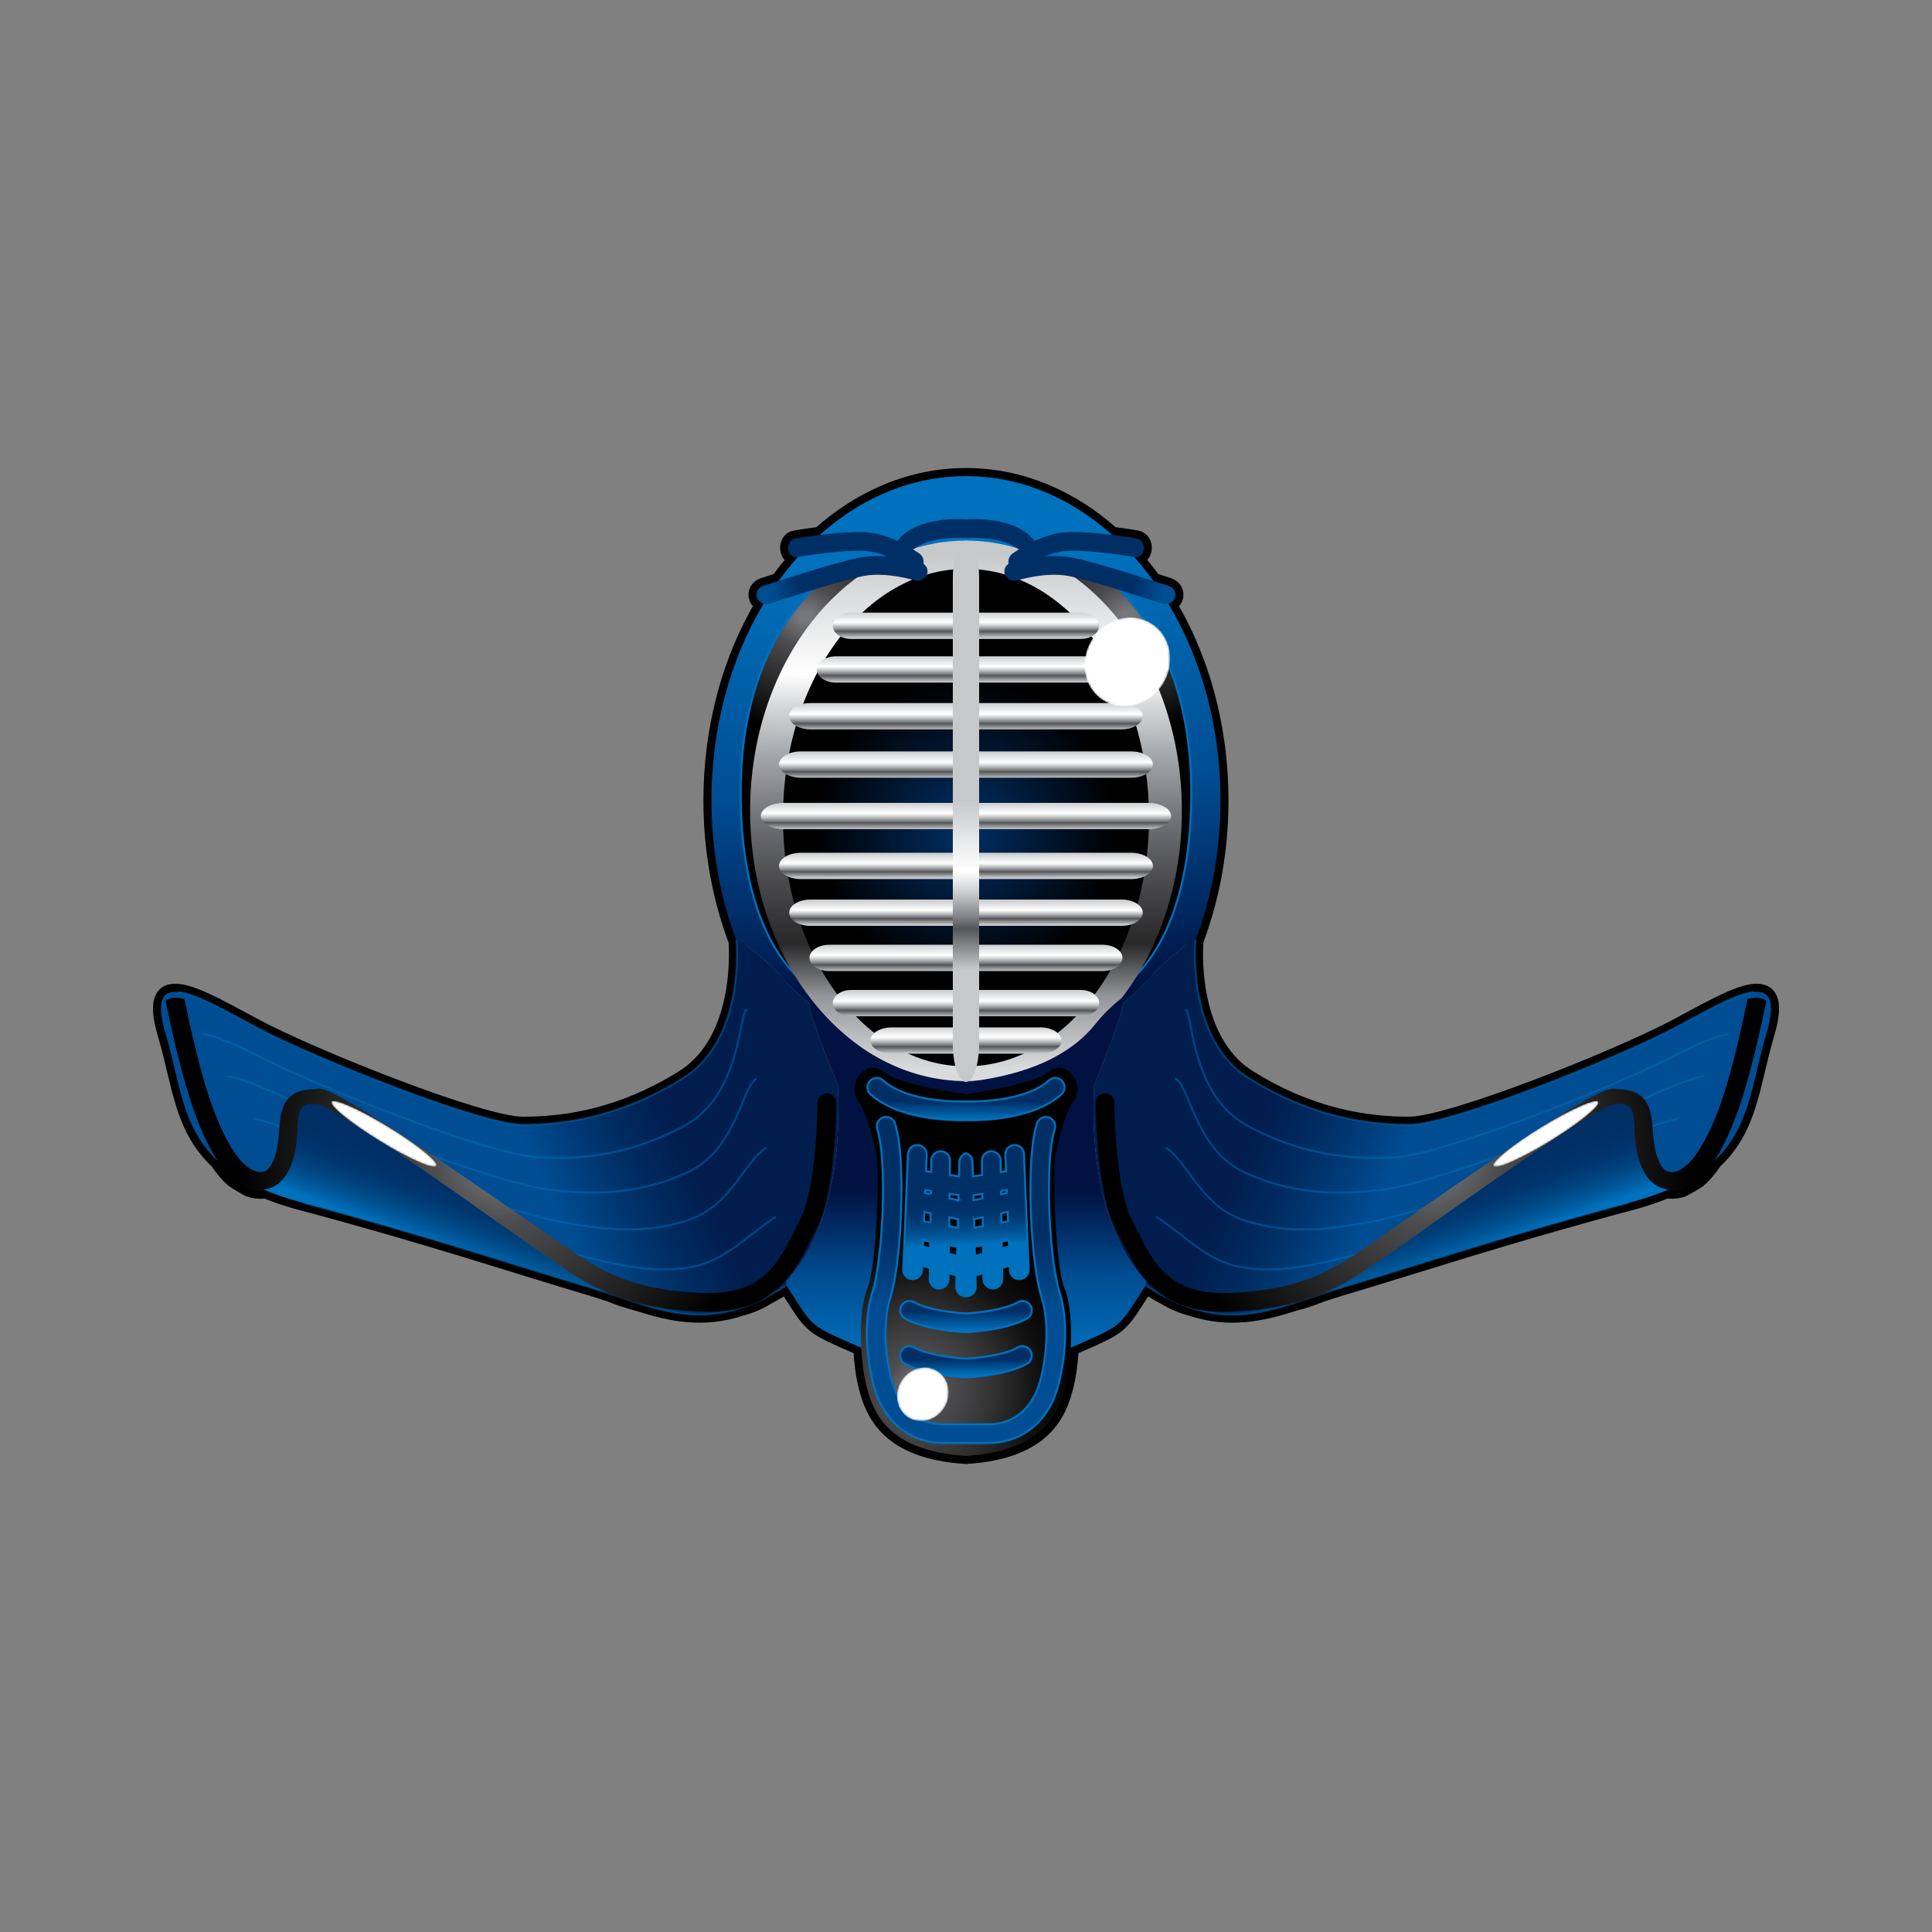 <svg:svg xmlns:dc="http://purl.org/dc/elements/1.1/" xmlns:ns2="http://web.resource.org/cc/" xmlns:rdf="http://www.w3.org/1999/02/22-rdf-syntax-ns#" xmlns:svg="http://www.w3.org/2000/svg" enable-background="new 0 0 808.58 495.246" height="960.706" id="Men_1_" version="1.1" viewBox="-76.056 -232.743 960.706 960.706" width="960.706" x="0px" y="0px" xml:space="preserve">
<svg:rect x="-76.056" y="-232.743" width="960.706" height="960.706" fill="#808080" stroke="none"/>
<svg:g id="Outline">
	<svg:path d="m289.98 234.56c0.069 0.187 0.136 0.377 0.205 0.563 0 0 4.604 48.781-26.412 68.166-31.014 19.383-58.928 23.26-79.862 23.26s-103.9-33.34-131.81-48.07c-27.912-14.732-56.602-33.341-45.746 3.102 7.265 24.383 7.937 46.336 25.932 63.072 2.481 3.732 5.049 6.773 7.697 9.086 2.431 1.641 5.093 3.219 8.016 4.73 0.501 0.164 1.004 0.311 1.51 0.428 2.264 0.521 4.45 0.607 6.503 0.268 1.097 0.451 2.221 0.898 3.378 1.334l0.012 0.006c0.752 0.283 1.517 0.564 2.294 0.843 0.06 0.021 0.12 0.041 0.181 0.062 0.724 0.256 1.455 0.512 2.202 0.764 0.169 0.058 0.344 0.111 0.514 0.169 0.646 0.215 1.295 0.43 1.96 0.641 0.331 0.104 0.674 0.209 1.01 0.312 0.519 0.162 1.031 0.324 1.56 0.482 0.61 0.182 1.236 0.361 1.861 0.541 0.271 0.078 0.534 0.158 0.81 0.236 0.917 0.258 1.849 0.514 2.797 0.766 61.254 16.285 107.77 31.791 141.89 41.869 1.771 0.523 3.513 1.062 5.231 1.607-0.001 0-0.002 0-0.003-0.002 1.951 0.619 3.872 1.248 5.769 1.879 4.005 1.646 8.514 3.191 13.633 4.52 16.678 5.307 32.371 8.641 51.309 2.416 4.813-1.256 8.933-3.078 12.494-5.307 3.156-1.635 6.407-3.525 9.775-5.717 0.089-0.06 0.177-0.111 0.266-0.17 13.955 21.711 10.854 19.383 37.218 31.016 0.02 0.07 0.038 0.137 0.059 0.207 0.372 7.107 1.312 13.975 2.665 19.195 3.273 12.631 10.401 31.982 49.4 34.402 38.998-2.42 46.125-21.771 49.4-34.402 1.354-5.221 2.293-12.088 2.664-19.197 0.021-0.07 0.039-0.135 0.059-0.205 26.363-11.633 23.263-9.305 37.218-31.016 0.09 0.059 0.178 0.11 0.266 0.17 3.369 2.19 6.621 4.084 9.777 5.717 3.562 2.229 7.68 4.051 12.496 5.307 18.932 6.223 34.623 2.891 51.297-2.412 5.123-1.33 9.635-2.877 13.643-4.523 1.902-0.633 3.83-1.264 5.787-1.885 1.713-0.543 3.445-1.078 5.209-1.6 34.117-10.078 80.639-25.584 141.89-41.869 0.946-0.252 1.879-0.508 2.797-0.766 0.272-0.078 0.537-0.158 0.809-0.236 0.625-0.18 1.25-0.359 1.861-0.541 0.526-0.158 1.041-0.32 1.559-0.482 0.336-0.104 0.68-0.207 1.01-0.312 0.666-0.211 1.314-0.426 1.961-0.642 0.171-0.057 0.345-0.11 0.515-0.168 0.746-0.252 1.479-0.508 2.201-0.764 0.061-0.021 0.12-0.041 0.18-0.062 0.779-0.277 1.543-0.56 2.295-0.843l0.012-0.006c1.158-0.438 2.281-0.883 3.379-1.334 2.054 0.34 4.238 0.254 6.503-0.268 0.506-0.117 1.008-0.264 1.51-0.428 2.922-1.512 5.584-3.09 8.014-4.73 2.65-2.312 5.215-5.354 7.697-9.084 17.996-16.736 18.668-38.691 25.932-63.074 10.855-36.442-17.834-17.834-45.746-3.102-27.914 14.732-110.88 48.072-131.81 48.072-20.937 0-48.851-3.877-79.863-23.26-31.016-19.386-26.412-68.166-26.412-68.166 0.07-0.187 0.138-0.376 0.205-0.563m-0.04-0.02c7.85-20.993 12.25-44.485 12.25-69.288 0-36.789-9.672-70.693-25.945-97.829 1.463-0.416 2.709-1.432 3.26-2.872 0.933-2.418-0.42-5.09-3.026-5.946-0.404-0.134-3.361-1.114-7.687-2.506-3.02-4.182-6.209-8.159-9.557-11.915 0.209 0.035 0.336 0.057 0.352 0.06 2.144 0.374 4.136-1.384 4.453-3.925 0.312-2.542-1.168-4.905-3.315-5.279-0.441-0.078-5.679-0.982-12.402-1.817-20.55-18.418-45.62-29.241-72.67-29.241-27.054 0-52.119 10.823-72.689 29.247-6.727 0.835-11.962 1.74-12.403 1.817-2.146 0.374-3.628 2.737-3.314 5.279 0.317 2.542 2.311 4.299 4.453 3.925 0.016-0.002 0.142-0.024 0.352-0.06-3.348 3.756-6.538 7.733-9.558 11.915-4.324 1.392-7.281 2.372-7.687 2.506-2.606 0.856-3.959 3.527-3.026 5.946 0.552 1.439 1.797 2.456 3.26 2.872-16.272 27.135-25.945 61.04-25.945 97.829 0 24.803 4.401 48.295 12.25 69.288" fill="none" stroke="#000" stroke-miterlimit="11" stroke-width="8" />
</svg:g>
<svg:g id="Men">
				<svg:linearGradient gradientTransform="matrix(1 0 0 -1 102.79 378.09)" gradientUnits="userSpaceOnUse" id="SVGID_1_" x1="293.6" x2="308.28" y1="348.87" y2="96.057">
				<svg:stop offset=".06" stop-color="#0071BC" />
				<svg:stop offset=".511" stop-color="#004D93" />
				<svg:stop offset=".929" stop-color="#001242" />
			</svg:linearGradient>
			<svg:path d="m404.29 4c-69.897 0-126.56 72.206-126.56 161.28 0 24.803 4.401 48.295 12.25 69.288 6.414 2.816 14.219 9.957 20.995 16.709 13.654 13.654 16.424 15.109 27.479 25.334 17.78 16.441 42.397 26.074 65.834 28.701 23.437-2.627 48.054-12.26 65.834-28.701 11.058-10.225 13.826-11.68 27.48-25.334 6.775-6.752 14.58-13.893 20.994-16.709 7.85-20.993 12.25-44.485 12.25-69.288 0.01-89.074-56.65-161.28-126.55-161.28z" fill="url(#SVGID_1_)" />
		<svg:radialGradient cx="389.88" cy="296.22" gradientTransform="matrix(1.225 0 0 -1.049 6.531 384.39)" gradientUnits="userSpaceOnUse" id="SVGID_2_" r="54.606">
		<svg:stop offset=".044" stop-color="#77787B" />
		<svg:stop offset=".258" stop-color="#4D4D4F" />
		<svg:stop offset="1" />
	</svg:radialGradient>
	<svg:path d="m468.5 254.5c-2.879 1.025-4.297 3.854-3.135 6.332 1.16 2.48 4.394 3.713 7.301 2.754 1.781-0.59 43.656-15.397 43.656-102.36 0-86.406-50.975-113.12-53.143-114.22-2.703-1.364-6.175-0.593-7.779 1.714-1.604 2.31-0.717 5.302 1.975 6.686 0.476 0.245 47.554 25.416 47.554 105.82 0 79.37-36.07 93.16-36.43 93.28z" fill="url(#SVGID_2_)" stroke="#0071BC" />
		<svg:linearGradient gradientTransform="matrix(1 0 0 -1 123.44 370.16)" gradientUnits="userSpaceOnUse" id="SVGID_3_" x1="504.59" x2="441.26" y1="44.658" y2="73.991">
		<svg:stop offset="0" stop-color="#004D93" />
		<svg:stop offset=".555" stop-color="#002F66" />
		<svg:stop offset="1" stop-color="#001D4E" />
	</svg:linearGradient>
	<svg:path d="m756.48 278.48c-27.914 14.732-110.88 48.072-131.81 48.072-20.937 0-48.851-3.877-79.863-23.26-31.016-19.385-26.412-68.166-26.412-68.166 0.07-0.187 0.137-0.376 0.205-0.563-13.281 5.831-32.537 30.211-36.242 31.27 0.668 3-9 28.334-14.334 41-3.666 72.334 25.668 97 25.668 97l0.205 2.752c40.16 26.121 64.168 10.664 98.207 0.604 34.117-10.078 80.639-25.584 141.89-41.869 61.255-16.28 57.377-47.297 68.232-83.737 10.85-36.43-17.83-17.82-45.75-3.09z" fill="url(#SVGID_3_)" />
	<svg:g fill="none" opacity=".47" stroke="#0071BC">
		<svg:path d="m795.95 260.51c-9.186 0.98-24.44 10.037-39.473 17.972-27.914 14.731-110.88 48.072-131.81 48.072-20.937 0-48.851-3.878-79.863-23.261-31.016-19.385-26.412-68.165-26.412-68.165 0.07-0.187 0.137-0.376 0.205-0.563" />
		<svg:path d="m513.66 268.97c-0.032 0.164-0.062 0.332-0.094 0.496 3.541 2.289 2.687 42.142 30.324 57.349 28.158 15.494 53.752 17.176 74.266 15.867 22.273-1.421 95.957-30.214 127.08-44.978 14.26-6.762 28.619-14.82 38.324-16.229" />
		<svg:path d="m508.72 303.37c0.006 0.144 0.014 0.287 0.018 0.43 7.084 4.576 10.019 35.468 34.236 46.531 25.348 11.58 48.584 10.978 68.672 8.476 23.623-2.942 87.906-27.233 122.35-41.882 13.42-5.706 26.951-12.651 37.177-14.493" />
		<svg:path d="m503.78 337.78c0.043 0.121 0.088 0.242 0.131 0.363 10.627 6.863 17.406 28.73 38.146 35.715 22.596 7.609 43.41 4.678 63.076 1.08 24.965-4.57 79.762-24.455 117.62-38.783 12.537-4.746 25.283-10.484 36.027-12.756" />
		<svg:path d="m498.84 372.18c0.08 0.101 0.16 0.198 0.239 0.295 14.17 9.151 24.853 21.867 42.062 24.897 19.897 3.506 38.213-1.69 57.479-6.312 26.281-6.304 71.523-21.953 112.89-35.688 11.629-3.858 23.614-8.313 34.881-11.016" />
		<svg:path d="m493.9 406.58c40.16 26.121 64.168 10.664 98.207 0.604 34.117-10.078 80.639-25.584 141.89-41.869" />
	</svg:g>
		<svg:linearGradient gradientTransform="matrix(1 0 0 -1 123.44 370.16)" gradientUnits="userSpaceOnUse" id="SVGID_4_" x1="332.01" x2="335.35" y1="328.78" y2="68.779">
		<svg:stop offset="0" stop-color="#C6C8CA" />
		<svg:stop offset=".236" stop-color="#fff" />
		<svg:stop offset=".299" stop-color="#D6D7D9" />
		<svg:stop offset=".39" stop-color="#A5A8AA" />
		<svg:stop offset=".478" stop-color="#808184" />
		<svg:stop offset=".56" stop-color="#626366" />
		<svg:stop offset=".636" stop-color="#4A4A4C" />
		<svg:stop offset=".703" stop-color="#363537" />
		<svg:stop offset=".753" stop-color="#29292A" />
		<svg:stop offset=".852" stop-color="#949699" />
		<svg:stop offset=".989" stop-color="#D9DBDC" />
	</svg:linearGradient>
	<svg:path d="m404.29 304.84c59.289 0 107.35-60.159 107.35-134.38 0-74.216-48.062-134.38-107.35-134.38v268.76z" fill="url(#SVGID_4_)" />
		<svg:radialGradient cx="280.62" cy="190.58" gradientTransform="matrix(1 0 0 -1 123.44 370.16)" gradientUnits="userSpaceOnUse" id="SVGID_5_" r="75.122">
		<svg:stop offset=".017" stop-color="#002F66" />
		<svg:stop offset="1" />
	</svg:radialGradient>
	<svg:path d="m404.29 297.5c50.264 0 91.01-55.377 91.01-123.69s-40.746-123.69-91.01-123.69v247.38z" fill="url(#SVGID_5_)" />
		<svg:radialGradient cx="512.1" cy="28.687" gradientTransform="matrix(1 0 0 -1 123.44 370.16)" gradientUnits="userSpaceOnUse" id="SVGID_6_" r="130.17">
		<svg:stop offset=".044" stop-color="#77787B" />
		<svg:stop offset=".258" stop-color="#4D4D4F" />
		<svg:stop offset="1" />
	</svg:radialGradient>
	<svg:path d="m789.58 315.52c5.216-15.646 10.009-37.451 12.685-50.582-2.014-1.771-5.248-1.879-9.328-0.879-2.682 13.039-7.301 33.875-12.18 48.517-7.293 21.872-15.957 35.454-23.771 37.256-2.656 0.617-4.063-0.076-4.885-0.646-2.709-1.877-4.803-6.996-5.744-14.043-1.529-11.492 0.894-26.287-18.645-26.287l-0.72-0.235h-0.754c-7.244 0-33.139 16.358-106.56 67.33-11.623 8.067-20.808 14.442-23.842 16.342-10.92 6.822-27.418 17.135-61.994 17.897-28.517 0.64-36.136-14.657-44.205-30.851l-2.74-5.414c-8.668-16.612-8.777-57.913-8.777-58.329 0-2.566-2.084-4.65-4.651-4.65-2.568 0-4.652 2.085-4.652 4.65 0 1.786 0.111 43.997 9.83 62.629l2.664 5.267c8.162 16.381 18.324 36.77 52.74 36.004 37.137-0.826 54.938-11.949 66.717-19.312 3.227-2.02 12.031-8.129 24.219-16.592 27.211-18.891 90.103-62.537 100.75-65.449 13.301-2.484 9.938 7.305 11.396 18.23 1.344 10.062 4.596 16.948 9.668 20.463 3.469 2.401 7.715 3.115 12.271 2.063 0.506-0.116 1.008-0.265 1.51-0.428 2.923-1.513 5.584-3.091 8.015-4.729 7.7-6.74 14.73-19.53 20.96-38.22z" fill="url(#SVGID_6_)" />
		<svg:linearGradient gradientTransform="matrix(1 0 0 -1 123.44 370.16)" gradientUnits="userSpaceOnUse" id="SVGID_7_" x1="547.33" x2="535.83" y1="-15.056" y2="15.943">
		<svg:stop offset="0" stop-color="#0071BC" />
		<svg:stop offset=".131" stop-color="#005FA3" />
		<svg:stop offset=".296" stop-color="#004E8D" />
		<svg:stop offset=".465" stop-color="#00417C" />
		<svg:stop offset=".637" stop-color="#003770" />
		<svg:stop offset=".813" stop-color="#003169" />
		<svg:stop offset="1" stop-color="#002F66" />
	</svg:linearGradient>
	<svg:path d="m737.14 335.24c-1.457-11.205 1.906-21.244-11.396-18.697-10.649 2.986-73.541 47.752-100.75 67.127-12.188 8.679-20.992 14.945-24.219 17.017-3.836 2.461-8.32 5.33-13.898 8.11 1.722-0.545 3.462-1.084 5.232-1.606 34.117-10.078 80.639-25.584 141.89-41.869 7.451-1.979 13.935-4.182 19.603-6.582-2.467-0.239-4.766-1.069-6.795-2.512-5.07-3.61-8.32-10.67-9.66-20.99z" fill="url(#SVGID_7_)" />
		<svg:linearGradient gradientTransform="matrix(1 0 0 -1 123.44 370.16)" gradientUnits="userSpaceOnUse" id="SVGID_8_" x1="378.92" x2="363.89" y1="308.47" y2="311.33">
		<svg:stop offset="0" stop-color="#004D93" />
		<svg:stop offset="1" stop-color="#002F66" />
	</svg:linearGradient>
	<svg:path d="m501.77 67.393c2.605 0.865 5.471-0.399 6.396-2.816 0.933-2.418-0.42-5.09-3.026-5.946-1.447-0.479-35.527-11.771-48.252-14.137-13.66-2.54-29.445 2.268-30.092 2.475-2.621 0.812-4.035 3.442-3.164 5.879 0.868 2.436 3.698 3.755 6.321 2.948 0.142-0.042 13.949-4.227 24.972-2.18 12 2.234 46.49 13.662 46.84 13.777z" fill="url(#SVGID_8_)" />
	<svg:polygon fill="none" points="408.74 391.85 412.83 390.7 412.77 386.44 408.62 387.24" />
	<svg:polygon fill="none" points="424.62 360.46 424.56 359.02 421.72 359.46 421.74 361.09" />
	<svg:polygon fill="none" points="408.38 377.81 412.65 376.98 412.59 372.62 408.28 373.56" />
	<svg:polygon fill="none" points="421.93 375.19 425.19 374.55 425.01 369.9 421.87 370.59" />
	<svg:polygon fill="none" points="422.1 388.09 425.7 387.08 425.57 383.96 422.05 384.64" />
	<svg:polygon fill="none" points="412.46 363.12 412.44 360.91 407.98 361.61 408.04 364.09" />
	<svg:path d="m489.38 35.064c-0.922-0.162-22.771-3.936-35.441-3.145-5.576 0.348-11.068 2.234-15.623 4.331-0.129-0.214-0.203-0.458-0.365-0.648-9.805-11.625-31.2-10.294-33.61-10.105-0.019 0.001-0.033 0.009-0.052 0.01v9.25c0.188 0.018 0.377 0.039 0.57 0.024 5.082-0.393 18.675 0.004 25.71 5.662-1.977 1.239-3.217 2.15-3.375 2.271-1.832 1.371-2.379 4.24-1.223 6.412 1.154 2.173 3.576 2.825 5.41 1.457 0.117-0.086 11.748-8.67 22.971-9.37 11.887-0.742 33.668 3.02 33.891 3.058 2.144 0.374 4.136-1.384 4.453-3.925 0.31-2.545-1.17-4.908-3.32-5.282z" fill="#002F66" />
		<svg:linearGradient gradientTransform="matrix(1 0 0 -1 123.44 370.16)" gradientUnits="userSpaceOnUse" id="SVGID_9_" x1="280.85" x2="280.85" y1="-82.002" y2="64.85">
		<svg:stop offset=".06" stop-color="#0071BC" />
		<svg:stop offset=".341" stop-color="#004D93" />
		<svg:stop offset=".632" stop-color="#001242" />
	</svg:linearGradient>
	<svg:path d="m468.02 306.83c5.334-12.666 15.002-38 14.334-41 1.916-0.547 7.992-7.33 15.248-14.561-9.914 8.395-19.238 13.064-29.082 25.334-15.154 18.889-40.797 26.074-64.233 28.701-23.437-2.627-49.077-9.812-64.232-28.701-9.844-12.27-19.167-16.939-29.081-25.334 7.255 7.229 13.331 14.014 15.247 14.561-0.667 3 9 28.334 14.334 41 3.667 72.334-25.667 97-25.667 97l-0.206 2.752c0.089-0.059 0.177-0.11 0.266-0.17 13.955 21.711 10.854 19.383 37.218 31.016 7.754 27.912 14.684 33.391 24.764 43.469 10.079 5.43 27.36 4.604 27.36 4.604s17.281 0.826 27.359-4.604c10.08-10.078 17.01-15.557 24.764-43.469 26.363-11.633 23.263-9.305 37.218-31.016 0.09 0.06 0.178 0.111 0.266 0.17l-0.205-2.752c-0.01 0-29.34-24.66-25.68-97z" fill="url(#SVGID_9_)" />
		<svg:radialGradient cx="923.84" cy="296.22" gradientTransform="matrix(-1.225 0 0 -1.049 1456.1 384.39)" gradientUnits="userSpaceOnUse" id="SVGID_10_" r="54.606">
		<svg:stop offset=".044" stop-color="#77787B" />
		<svg:stop offset=".258" stop-color="#4D4D4F" />
		<svg:stop offset="1" />
	</svg:radialGradient>
	<svg:path d="m340.08 254.5c2.879 1.025 4.297 3.854 3.135 6.332-1.16 2.48-4.394 3.713-7.3 2.754-1.782-0.59-43.657-15.397-43.657-102.36 0-86.406 50.976-113.12 53.144-114.22 2.703-1.364 6.173-0.593 7.778 1.714 1.604 2.31 0.718 5.302-1.976 6.686-0.474 0.245-47.552 25.416-47.552 105.82 0.01 79.37 36.07 93.16 36.43 93.28z" fill="url(#SVGID_10_)" stroke="#0071BC" />
		<svg:linearGradient gradientTransform="matrix(-1 0 0 -1 1339.2 370.16)" gradientUnits="userSpaceOnUse" id="SVGID_11_" x1="1158.7" x2="1095.3" y1="44.66" y2="73.993">
		<svg:stop offset="0" stop-color="#004D93" />
		<svg:stop offset=".555" stop-color="#002F66" />
		<svg:stop offset="1" stop-color="#001D4E" />
	</svg:linearGradient>
	<svg:path d="m52.098 278.48c27.914 14.732 110.88 48.072 131.81 48.072 20.936 0 48.85-3.877 79.862-23.26 31.017-19.385 26.412-68.166 26.412-68.166-0.07-0.187-0.136-0.376-0.205-0.563 13.282 5.831 32.537 30.211 36.242 31.27-0.667 3 9 28.334 14.334 41 3.667 72.334-25.667 97-25.667 97l-0.206 2.752c-40.159 26.121-64.167 10.664-98.207 0.604-34.117-10.078-80.639-25.584-141.89-41.869-61.254-16.28-57.377-47.297-68.232-83.737-10.841-36.43 17.848-17.82 45.76-3.09z" fill="url(#SVGID_11_)" />
	<svg:g fill="none" opacity=".47" stroke="#0071BC">
		<svg:path d="m12.626 260.51c9.186 0.98 24.44 10.037 39.472 17.972 27.914 14.731 110.88 48.072 131.81 48.072 20.936 0 48.85-3.878 79.862-23.261 31.017-19.385 26.412-68.165 26.412-68.165-0.07-0.187-0.136-0.376-0.205-0.563" />
		<svg:path d="m294.92 268.97c0.032 0.164 0.062 0.332 0.094 0.496-3.542 2.289-2.686 42.142-30.324 57.349-28.159 15.494-53.752 17.176-74.267 15.867-22.272-1.421-95.956-30.214-127.08-44.978-14.259-6.762-28.619-14.82-38.324-16.229" />
		<svg:path d="m299.86 303.37c-0.006 0.144-0.014 0.287-0.019 0.43-7.084 4.576-10.018 35.468-34.236 46.531-25.348 11.58-48.583 10.978-68.671 8.476-23.623-2.942-87.906-27.233-122.35-41.882-13.42-5.706-26.951-12.651-37.176-14.493" />
		<svg:path d="m304.8 337.78c-0.043 0.121-0.087 0.242-0.13 0.363-10.627 6.863-17.407 28.73-38.147 35.715-22.595 7.609-43.409 4.678-63.074 1.08-24.967-4.57-79.764-24.455-117.62-38.783-12.537-4.746-25.283-10.484-36.028-12.756" />
		<svg:path d="m309.74 372.18c-0.08 0.101-0.161 0.198-0.24 0.295-14.169 9.151-24.853 21.867-42.061 24.897-19.897 3.506-38.214-1.69-57.479-6.312-26.28-6.304-71.522-21.953-112.89-35.688-11.63-3.858-23.616-8.313-34.882-11.016" />
		<svg:path d="m314.68 406.58c-40.159 26.121-64.167 10.664-98.207 0.604-34.117-10.078-80.639-25.584-141.89-41.869" />
	</svg:g>
		<svg:linearGradient gradientTransform="matrix(-1 0 0 -1 1339.2 370.16)" gradientUnits="userSpaceOnUse" id="SVGID_12_" x1="986.08" x2="989.41" y1="328.78" y2="68.779">
		<svg:stop offset="0" stop-color="#C6C8CA" />
		<svg:stop offset=".236" stop-color="#fff" />
		<svg:stop offset=".299" stop-color="#D6D7D9" />
		<svg:stop offset=".39" stop-color="#A5A8AA" />
		<svg:stop offset=".478" stop-color="#808184" />
		<svg:stop offset=".56" stop-color="#626366" />
		<svg:stop offset=".636" stop-color="#4A4A4C" />
		<svg:stop offset=".703" stop-color="#363537" />
		<svg:stop offset=".753" stop-color="#29292A" />
		<svg:stop offset=".852" stop-color="#949699" />
		<svg:stop offset=".989" stop-color="#D9DBDC" />
	</svg:linearGradient>
	<svg:path d="m404.29 304.84c-59.289 0-107.35-60.159-107.35-134.38 0-74.216 48.062-134.38 107.35-134.38v268.76z" fill="url(#SVGID_12_)" />
		<svg:radialGradient cx="934.69" cy="190.58" gradientTransform="matrix(-1 0 0 -1 1339.2 370.16)" gradientUnits="userSpaceOnUse" id="SVGID_13_" r="75.123">
		<svg:stop offset=".017" stop-color="#002F66" />
		<svg:stop offset="1" />
	</svg:radialGradient>
	<svg:path d="m404.29 297.5c-50.266 0-91.012-55.377-91.012-123.69s40.75-123.7 91.01-123.7v247.39z" fill="url(#SVGID_13_)" />
		<svg:radialGradient cx="1166.2" cy="28.687" gradientTransform="matrix(-1 0 0 -1 1339.2 370.16)" gradientUnits="userSpaceOnUse" id="SVGID_14_" r="130.17">
		<svg:stop offset=".044" stop-color="#77787B" />
		<svg:stop offset=".258" stop-color="#4D4D4F" />
		<svg:stop offset="1" />
	</svg:radialGradient>
	<svg:path d="m19 315.52c-5.216-15.646-10.009-37.451-12.686-50.582 2.016-1.771 5.249-1.879 9.328-0.879 2.683 13.039 7.301 33.875 12.182 48.517 7.293 21.872 15.956 35.454 23.77 37.256 2.656 0.617 4.064-0.076 4.885-0.646 2.709-1.877 4.804-6.996 5.744-14.043 1.529-11.492-0.893-26.287 18.646-26.287l0.719-0.235h0.754c7.244 0 33.139 16.358 106.56 67.33 11.623 8.067 20.808 14.442 23.843 16.342 10.92 6.822 27.418 17.135 61.993 17.897 28.517 0.64 36.135-14.657 44.205-30.851l2.74-5.414c8.668-16.612 8.776-57.913 8.776-58.329 0-2.566 2.084-4.65 4.652-4.65s4.652 2.085 4.652 4.65c0 1.786-0.111 43.997-9.83 62.629l-2.664 5.267c-8.162 16.381-18.324 36.77-52.74 36.004-37.137-0.826-54.938-11.949-66.717-19.312-3.227-2.02-12.031-8.129-24.219-16.592-27.211-18.891-90.102-62.537-100.75-65.449-13.301-2.484-9.938 7.305-11.396 18.23-1.344 10.062-4.596 16.948-9.668 20.463-3.469 2.401-7.715 3.115-12.271 2.063-0.506-0.116-1.009-0.265-1.51-0.428-2.923-1.513-5.585-3.091-8.016-4.729-7.72-6.74-14.748-19.53-20.979-38.22z" fill="url(#SVGID_14_)" />
		<svg:linearGradient gradientTransform="matrix(-1 0 0 -1 1339.2 370.16)" gradientUnits="userSpaceOnUse" id="SVGID_15_" x1="1201.4" x2="1189.9" y1="-15.058" y2="15.942">
		<svg:stop offset="0" stop-color="#0071BC" />
		<svg:stop offset=".131" stop-color="#005FA3" />
		<svg:stop offset=".296" stop-color="#004E8D" />
		<svg:stop offset=".465" stop-color="#00417C" />
		<svg:stop offset=".637" stop-color="#003770" />
		<svg:stop offset=".813" stop-color="#003169" />
		<svg:stop offset="1" stop-color="#002F66" />
	</svg:linearGradient>
	<svg:path d="m71.444 335.24c1.457-11.205-1.905-21.244 11.396-18.697 10.649 2.986 73.541 47.752 100.75 67.127 12.188 8.679 20.992 14.945 24.219 17.017 3.837 2.461 8.321 5.33 13.898 8.11-1.721-0.545-3.461-1.084-5.231-1.606-34.117-10.078-80.639-25.584-141.89-41.869-7.452-1.979-13.935-4.182-19.603-6.582 2.466-0.239 4.767-1.069 6.794-2.512 5.067-3.61 8.319-10.67 9.663-20.99z" fill="url(#SVGID_15_)" />
				<svg:radialGradient cx="277.45" cy="-79.741" gradientTransform="matrix(1 0 0 -1 102.79 378.09)" gradientUnits="userSpaceOnUse" id="SVGID_16_" r="81.756">
				<svg:stop offset=".044" stop-color="#77787B" />
				<svg:stop offset=".187" stop-color="#4D4D4F" />
				<svg:stop offset=".194" stop-color="#4D4D4F" />
				<svg:stop offset=".47" stop-color="#323132" />
				<svg:stop offset=".741" stop-color="#101011" />
				<svg:stop offset="1" />
			</svg:radialGradient>
			<svg:path d="m458.19 314.33c5.5-7.5-4-21.5-13-14-5.777 4.814-25.752 8.806-40.901 11.045-15.147-2.239-35.123-6.229-40.899-11.045-9-7.5-18.5 6.5-13 14s8.457 22.592 9.5 28.5c1.5 8.5-0.252 54.689-4.5 64.75-4.75 11.25-4 35.75-0.5 49.25 3.273 12.631 10.401 31.982 49.399 34.402 38.999-2.42 46.125-21.771 49.401-34.402 3.5-13.5 4.25-38-0.5-49.25-4.248-10.061-6-56.25-4.5-64.75 1.04-5.92 4-21.01 9.5-28.51z" fill="url(#SVGID_16_)" />
		<svg:linearGradient gradientTransform="matrix(-1 0 0 -1 1339.2 370.16)" gradientUnits="userSpaceOnUse" id="SVGID_17_" x1="1033" x2="1018" y1="308.47" y2="311.33">
		<svg:stop offset="0" stop-color="#004D93" />
		<svg:stop offset="1" stop-color="#002F66" />
	</svg:linearGradient>
	<svg:path d="m306.81 67.393c-2.604 0.865-5.472-0.399-6.396-2.816-0.934-2.418 0.419-5.09 3.025-5.946 1.447-0.479 35.528-11.771 48.252-14.137 13.66-2.54 29.445 2.268 30.093 2.475 2.62 0.812 4.034 3.442 3.164 5.879-0.868 2.436-3.699 3.755-6.321 2.948-0.142-0.042-13.95-4.227-24.973-2.18-12 2.234-46.49 13.662-46.84 13.777z" fill="url(#SVGID_17_)" />
	<svg:polygon fill="none" points="399.84 391.85 395.75 390.7 395.81 386.44 399.96 387.24" />
	<svg:polygon fill="none" points="383.96 360.46 384.02 359.02 386.86 359.46 386.84 361.09" />
	<svg:polygon fill="none" points="400.2 377.81 395.93 376.98 395.99 372.62 400.3 373.56" />
	<svg:polygon fill="none" points="386.65 375.19 383.39 374.55 383.57 369.9 386.71 370.59" />
	<svg:polygon fill="none" points="386.48 388.09 382.88 387.08 383.01 383.96 386.53 384.64" />
	<svg:polygon fill="none" points="396.12 363.12 396.14 360.91 400.6 361.61 400.54 364.09" />
		<svg:linearGradient gradientTransform="matrix(1 0 0 -1 123.44 370.16)" gradientUnits="userSpaceOnUse" id="SVGID_18_" x1="280.84" x2="280.84" y1="-59.008" y2="-49.008">
		<svg:stop offset="0" stop-color="#0071BC" />
		<svg:stop offset="1" stop-color="#002F66" />
	</svg:linearGradient>
	<svg:path d="m436.4 416.48c-1.295-2.222-4.143-2.97-6.363-1.676-6.713 3.918-20.674 5.331-25.743 5.562-5.068-0.23-19.029-1.645-25.742-5.562-2.222-1.294-5.068-0.546-6.363 1.676-1.293 2.222-0.545 5.065 1.674 6.362 10.188 5.939 29.426 6.799 30.24 6.832 0.064 0.002 0.127-0.012 0.191-0.012 0.065 0 0.127 0.014 0.192 0.012 0.813-0.033 20.054-0.893 30.24-6.832 2.21-1.3 2.96-4.14 1.67-6.36z" fill="url(#SVGID_18_)" stroke="#0071BC" />
		<svg:linearGradient gradientTransform="matrix(1 0 0 -1 123.44 370.16)" gradientUnits="userSpaceOnUse" id="SVGID_19_" x1="280.84" x2="280.84" y1="-81.008" y2="-73.009">
		<svg:stop offset="0" stop-color="#0071BC" />
		<svg:stop offset="1" stop-color="#002F66" />
	</svg:linearGradient>
	<svg:path d="m436.4 438.96c-1.295-2.223-4.143-2.971-6.363-1.676-6.713 3.918-20.674 5.33-25.743 5.562-5.068-0.232-19.029-1.645-25.742-5.562-2.222-1.295-5.068-0.547-6.363 1.676-1.293 2.219-0.545 5.066 1.674 6.363 10.188 5.938 29.426 6.799 30.24 6.832 0.064 0.002 0.127-0.012 0.191-0.012 0.065 0 0.127 0.014 0.192 0.012 0.813-0.033 20.054-0.895 30.24-6.832 2.21-1.29 2.96-4.14 1.67-6.36z" fill="url(#SVGID_19_)" stroke="#0071BC" />
	<svg:path d="m319.2 35.064c0.922-0.162 22.771-3.936 35.441-3.145 5.577 0.348 11.067 2.234 15.624 4.331 0.129-0.214 0.203-0.458 0.364-0.648 9.805-11.625 31.201-10.294 33.61-10.105 0.019 0.001 0.033 0.009 0.052 0.01v9.25c-0.188 0.018-0.377 0.039-0.57 0.024-5.081-0.393-18.675 0.004-25.711 5.662 1.978 1.239 3.217 2.15 3.375 2.271 1.832 1.371 2.379 4.24 1.224 6.412-1.154 2.173-3.577 2.825-5.41 1.457-0.117-0.086-11.749-8.67-22.972-9.37-11.887-0.742-33.668 3.02-33.891 3.058-2.143 0.374-4.135-1.384-4.452-3.925-0.31-2.545 1.17-4.908 3.32-5.282z" fill="#002F66" />
		<svg:linearGradient gradientTransform="matrix(1 0 0 -1 123.44 370.16)" gradientUnits="userSpaceOnUse" id="SVGID_20_" x1="280.85" x2="280.85" y1="-49.008" y2="9.659">
		<svg:stop offset="0" stop-color="#004D93" />
		<svg:stop offset=".621" stop-color="#002F66" />
	</svg:linearGradient>
	<svg:path d="m450.77 409.66c-5.219-16.393-7.439-65.834-2.355-80.836 0.826-2.434-0.483-5.08-2.911-5.902-2.433-0.821-5.08 0.486-5.9 2.914-5.625 16.601-3.389 68.767 2.299 86.646 4.818 15.143 1.547 36.273-2.18 45.779-2.037 5.188-8.484 17.252-24.4 17.252h-22.059c-15.917 0-22.364-12.064-24.401-17.252-3.727-9.506-6.998-30.637-2.18-45.779 5.688-17.881 7.924-70.047 2.299-86.646-0.82-2.428-3.469-3.735-5.9-2.914-2.428 0.822-3.737 3.47-2.911 5.902 5.084 15.002 2.862 64.443-2.355 80.836-6.092 19.152-1.022 43.303 2.387 52 5.687 14.502 18.048 23.158 33.063 23.158h22.059c15.017 0 27.377-8.656 33.062-23.158 3.4-8.7 8.47-32.85 2.38-52z" fill="url(#SVGID_20_)" stroke="#0071BC" />
		<svg:linearGradient gradientTransform="matrix(1 0 0 -1 123.44 370.16)" gradientUnits="userSpaceOnUse" id="SVGID_21_" x1="280.84" x2="280.84" y1="45.992" y2="54.992">
		<svg:stop offset="0" stop-color="#0071BC" />
		<svg:stop offset="1" stop-color="#002F66" />
	</svg:linearGradient>
	<svg:path d="m452.13 304.84c-1.714-1.911-4.654-2.075-6.568-0.364-12.297 11.006-37.904 10.573-41.268 10.467-3.363 0.106-28.972 0.539-41.27-10.467-1.914-1.711-4.855-1.547-6.568 0.364-1.713 1.916-1.549 4.857 0.365 6.57 14.735 13.187 42.264 13 47.473 12.84 5.209 0.16 32.736 0.347 47.471-12.84 1.92-1.71 2.08-4.65 0.37-6.57z" fill="url(#SVGID_21_)" stroke="#0071BC" />
		<svg:linearGradient gradientTransform="matrix(1 0 0 -1 123.44 370.16)" gradientUnits="userSpaceOnUse" id="SVGID_22_" x1="280.37" x2="279" y1="-16.316" y2="16.553">
		<svg:stop offset="0" stop-color="#0071BC" />
		<svg:stop offset=".065" stop-color="#0064AA" />
		<svg:stop offset=".187" stop-color="#005292" />
		<svg:stop offset=".309" stop-color="#00437E" />
		<svg:stop offset=".429" stop-color="#003871" />
		<svg:stop offset=".547" stop-color="#003269" />
		<svg:stop offset=".659" stop-color="#002F66" />
	</svg:linearGradient>
	<svg:path d="m433.15 341.1c-0.104-2.566-2.271-4.562-4.838-4.462-2.568 0.107-4.562 2.273-4.461 4.839l0.33 8.185-2.584 0.401-0.074-5.733c-0.035-2.566-2.146-4.623-4.713-4.591-2.57 0.033-4.625 2.146-4.592 4.711l0.092 7.063-4.564 0.716-0.182-7.179c-0.049-2.045-1.422-3.731-3.274-4.309-1.852 0.576-3.225 2.264-3.273 4.309l-0.182 7.179-4.564-0.716 0.092-7.063c0.034-2.565-2.021-4.678-4.592-4.711-2.567-0.032-4.678 2.022-4.712 4.591l-0.075 5.733-2.584-0.401 0.33-8.185c0.103-2.563-1.894-4.729-4.461-4.839-2.566-0.102-4.732 1.896-4.838 4.462l-2.326 57.379c-0.103 2.563 1.893 4.729 4.461 4.836 2.566 0.104 4.732-1.894 4.838-4.461l0.09-2.209 3.863 1.086-0.072 5.526c-0.034 2.57 2.021 4.681 4.591 4.715 2.568 0.031 4.679-2.022 4.714-4.594l0.039-3.041 3.979 1.117-0.141 5.627c-0.064 2.566 1.967 4.699 4.535 4.764 0.099 0.005 0.191-0.018 0.289-0.02 0.099 0.004 0.191 0.024 0.29 0.02 2.568-0.063 4.6-2.196 4.535-4.764l-0.141-5.627 3.979-1.117 0.039 3.041c0.035 2.57 2.146 4.625 4.713 4.594 2.568-0.034 4.625-2.145 4.591-4.715l-0.072-5.526 3.863-1.086 0.09 2.209c0.104 2.567 2.271 4.565 4.838 4.461s4.562-2.271 4.461-4.836l-2.37-57.37zm-46.67 46.99l-3.601-1.012 0.125-3.121 3.521 0.681-0.04 3.45zm0.17-12.9l-3.265-0.636 0.188-4.647 3.139 0.688-0.06 4.6zm0.19-14.1l-2.878-0.631 0.059-1.446 2.84 0.444-0.02 1.64zm13 30.76l-4.093-1.151 0.057-4.265 4.152 0.806-0.12 4.6zm0.36-14.04l-4.263-0.826 0.058-4.36 4.312 0.94-0.11 4.25zm0.34-13.72l-4.424-0.969 0.027-2.211 4.458 0.695-0.07 2.49zm7.44-2.48l4.457-0.695 0.027 2.211-4.425 0.969-0.06-2.49zm0.3 11.95l4.312-0.941 0.059 4.361-4.264 0.826-0.11-4.25zm0.46 18.29l-0.117-4.61 4.152-0.806 0.057 4.265-4.09 1.15zm12.98-32.39l2.84-0.444 0.059 1.446-2.877 0.631-0.02-1.64zm0.15 11.13l3.138-0.688 0.188 4.648-3.264 0.635-0.07-4.59zm0.23 17.5l-0.047-3.452 3.521-0.681 0.125 3.121-3.6 1.01z" fill="url(#SVGID_22_)" stroke="#0071BC" />
			<svg:linearGradient gradientTransform="matrix(1 0 0 -1 123.44 370.16)" gradientUnits="userSpaceOnUse" id="SVGID_23_" x1="280.85" x2="280.85" y1="204.32" y2="190.32">
			<svg:stop offset="0" stop-color="#C6C8CA" />
			<svg:stop offset=".412" stop-color="#fff" />
			<svg:stop offset=".447" stop-color="#F3F3F3" />
			<svg:stop offset=".508" stop-color="#D9DBDC" />
			<svg:stop offset=".59" stop-color="#B1B3B5" />
			<svg:stop offset=".687" stop-color="#7D7F82" />
			<svg:stop offset=".753" stop-color="#555658" />
			<svg:stop offset=".989" stop-color="#C6C8CA" />
		</svg:linearGradient>
		<svg:path d="m494.9 166.49h-181.22c-6.271 0-11.402 2.945-11.402 6.543 0 3.599 5.131 6.544 11.402 6.544h181.22c6.271 0 11.402-2.945 11.402-6.544 0-3.6-5.13-6.54-11.4-6.54z" fill="url(#SVGID_23_)" />
			<svg:linearGradient gradientTransform="matrix(1 0 0 -1 123.44 370.16)" gradientUnits="userSpaceOnUse" id="SVGID_24_" x1="280.85" x2="280.85" y1="178.99" y2="166.32">
			<svg:stop offset="0" stop-color="#C6C8CA" />
			<svg:stop offset=".412" stop-color="#fff" />
			<svg:stop offset=".447" stop-color="#F3F3F3" />
			<svg:stop offset=".508" stop-color="#D9DBDC" />
			<svg:stop offset=".59" stop-color="#B1B3B5" />
			<svg:stop offset=".687" stop-color="#7D7F82" />
			<svg:stop offset=".753" stop-color="#555658" />
			<svg:stop offset=".989" stop-color="#C6C8CA" />
		</svg:linearGradient>
		<svg:path d="m486.41 191.3h-164.24c-5.964 0-10.846 2.945-10.846 6.544s4.882 6.544 10.846 6.544h164.23c5.965 0 10.847-2.945 10.847-6.544 0-3.6-4.88-6.54-10.84-6.54z" fill="url(#SVGID_24_)" />
			<svg:linearGradient gradientTransform="matrix(1 0 0 -1 123.44 370.16)" gradientUnits="userSpaceOnUse" id="SVGID_25_" x1="280.85" x2="280.85" y1="229.66" y2="215.66">
			<svg:stop offset="0" stop-color="#C6C8CA" />
			<svg:stop offset=".412" stop-color="#fff" />
			<svg:stop offset=".447" stop-color="#F3F3F3" />
			<svg:stop offset=".508" stop-color="#D9DBDC" />
			<svg:stop offset=".59" stop-color="#B1B3B5" />
			<svg:stop offset=".687" stop-color="#7D7F82" />
			<svg:stop offset=".753" stop-color="#555658" />
			<svg:stop offset=".989" stop-color="#C6C8CA" />
		</svg:linearGradient>
		<svg:path d="m486.41 140.9h-164.24c-5.964 0-10.846 2.945-10.846 6.543 0 3.599 4.882 6.544 10.846 6.544h164.23c5.965 0 10.847-2.945 10.847-6.544 0-3.6-4.88-6.54-10.84-6.54z" fill="url(#SVGID_25_)" />
			<svg:linearGradient gradientTransform="matrix(1 0 0 -1 123.44 370.16)" gradientUnits="userSpaceOnUse" id="SVGID_26_" x1="280.85" x2="280.85" y1="155.66" y2="142.99">
			<svg:stop offset="0" stop-color="#C6C8CA" />
			<svg:stop offset=".412" stop-color="#fff" />
			<svg:stop offset=".447" stop-color="#F3F3F3" />
			<svg:stop offset=".508" stop-color="#D9DBDC" />
			<svg:stop offset=".59" stop-color="#B1B3B5" />
			<svg:stop offset=".687" stop-color="#7D7F82" />
			<svg:stop offset=".753" stop-color="#555658" />
			<svg:stop offset=".989" stop-color="#C6C8CA" />
		</svg:linearGradient>
		<svg:path d="m481.68 214.56h-154.78c-5.786 0-10.521 2.945-10.521 6.543 0 3.599 4.733 6.544 10.521 6.544h154.78c5.785 0 10.52-2.945 10.52-6.544 0-3.6-4.73-6.54-10.52-6.54z" fill="url(#SVGID_26_)" />
			<svg:linearGradient gradientTransform="matrix(1 0 0 -1 123.44 370.16)" gradientUnits="userSpaceOnUse" id="SVGID_27_" x1="280.85" x2="280.85" y1="253.66" y2="239.66">
			<svg:stop offset="0" stop-color="#C6C8CA" />
			<svg:stop offset=".412" stop-color="#fff" />
			<svg:stop offset=".447" stop-color="#F3F3F3" />
			<svg:stop offset=".508" stop-color="#D9DBDC" />
			<svg:stop offset=".59" stop-color="#B1B3B5" />
			<svg:stop offset=".687" stop-color="#7D7F82" />
			<svg:stop offset=".753" stop-color="#555658" />
			<svg:stop offset=".989" stop-color="#C6C8CA" />
		</svg:linearGradient>
		<svg:path d="m481.68 116.86h-154.78c-5.786 0-10.521 2.945-10.521 6.544s4.733 6.543 10.521 6.543h154.78c5.785 0 10.52-2.945 10.52-6.543 0-3.59-4.73-6.54-10.52-6.54z" fill="url(#SVGID_27_)" />
			<svg:linearGradient gradientTransform="matrix(1 0 0 -1 123.44 370.16)" gradientUnits="userSpaceOnUse" id="SVGID_28_" x1="280.85" x2="280.85" y1="133.66" y2="119.66">
			<svg:stop offset="0" stop-color="#C6C8CA" />
			<svg:stop offset=".412" stop-color="#fff" />
			<svg:stop offset=".447" stop-color="#F3F3F3" />
			<svg:stop offset=".508" stop-color="#D9DBDC" />
			<svg:stop offset=".59" stop-color="#B1B3B5" />
			<svg:stop offset=".687" stop-color="#7D7F82" />
			<svg:stop offset=".753" stop-color="#555658" />
			<svg:stop offset=".989" stop-color="#C6C8CA" />
		</svg:linearGradient>
		<svg:path d="m472.26 237.04h-135.94c-5.412 0-9.842 2.944-9.842 6.543s4.43 6.542 9.842 6.542h135.93c5.412 0 9.84-2.943 9.84-6.542 0.01-3.59-4.42-6.54-9.83-6.54z" fill="url(#SVGID_28_)" />
			<svg:linearGradient gradientTransform="matrix(1 0 0 -1 123.44 370.16)" gradientUnits="userSpaceOnUse" id="SVGID_29_" x1="280.85" x2="280.85" y1="110.99" y2="96.99">
			<svg:stop offset="0" stop-color="#C6C8CA" />
			<svg:stop offset=".412" stop-color="#fff" />
			<svg:stop offset=".447" stop-color="#F3F3F3" />
			<svg:stop offset=".508" stop-color="#D9DBDC" />
			<svg:stop offset=".59" stop-color="#B1B3B5" />
			<svg:stop offset=".687" stop-color="#7D7F82" />
			<svg:stop offset=".753" stop-color="#555658" />
			<svg:stop offset=".989" stop-color="#C6C8CA" />
		</svg:linearGradient>
		<svg:path d="m461.51 259.53h-72.71c-0.102 0-0.199 0.01-0.3 0.012-0.1-0.002-0.197-0.012-0.299-0.012h-41.131c-4.949 0-8.999 2.945-8.999 6.543 0 3.6 4.05 6.543 8.999 6.543h41.131c0.104 0 0.208-0.008 0.312-0.012 0.096 0.002 0.188 0.012 0.286 0.012h72.708c4.951 0 9-2.945 9-6.543s-4.05-6.54-9-6.54z" fill="url(#SVGID_29_)" />
			<svg:linearGradient gradientTransform="matrix(1 0 0 -1 123.44 370.16)" gradientUnits="userSpaceOnUse" id="SVGID_30_" x1="280.85" x2="280.85" y1="276.99" y2="263.66">
			<svg:stop offset="0" stop-color="#C6C8CA" />
			<svg:stop offset=".412" stop-color="#fff" />
			<svg:stop offset=".447" stop-color="#F3F3F3" />
			<svg:stop offset=".508" stop-color="#D9DBDC" />
			<svg:stop offset=".59" stop-color="#B1B3B5" />
			<svg:stop offset=".687" stop-color="#7D7F82" />
			<svg:stop offset=".753" stop-color="#555658" />
			<svg:stop offset=".989" stop-color="#C6C8CA" />
		</svg:linearGradient>
		<svg:path d="m468.94 93.603h-129.3c-5.275 0-9.591 2.944-9.591 6.542s4.314 6.542 9.591 6.542h129.3c5.273 0 9.59-2.944 9.59-6.542s-4.31-6.537-9.59-6.537z" fill="url(#SVGID_30_)" />
			<svg:linearGradient gradientTransform="matrix(1 0 0 -1 123.44 370.16)" gradientUnits="userSpaceOnUse" id="SVGID_31_" x1="280.85" x2="280.85" y1="298.99" y2="285.66">
			<svg:stop offset="0" stop-color="#C6C8CA" />
			<svg:stop offset=".412" stop-color="#fff" />
			<svg:stop offset=".447" stop-color="#F3F3F3" />
			<svg:stop offset=".508" stop-color="#D9DBDC" />
			<svg:stop offset=".59" stop-color="#B1B3B5" />
			<svg:stop offset=".687" stop-color="#7D7F82" />
			<svg:stop offset=".753" stop-color="#555658" />
			<svg:stop offset=".989" stop-color="#C6C8CA" />
		</svg:linearGradient>
		<svg:path d="m461.51 71.893h-72.99c-0.054 0-0.105 0.005-0.159 0.006-0.054 0-0.104-0.006-0.158-0.006h-41.131c-4.949 0-8.999 2.944-8.999 6.542s4.05 6.542 8.999 6.542h41.131c0.055 0 0.104-0.005 0.158-0.006 0.054 0 0.105 0.006 0.159 0.006h72.988c4.951 0 9-2.944 9-6.542s-4.05-6.542-9-6.542z" fill="url(#SVGID_31_)" />
			<svg:linearGradient gradientTransform="matrix(1 0 0 -1 123.44 370.16)" gradientUnits="userSpaceOnUse" id="SVGID_32_" x1="280.85" x2="280.85" y1="92.987" y2="78.988">
			<svg:stop offset="0" stop-color="#C6C8CA" />
			<svg:stop offset=".412" stop-color="#fff" />
			<svg:stop offset=".447" stop-color="#F3F3F3" />
			<svg:stop offset=".508" stop-color="#D9DBDC" />
			<svg:stop offset=".59" stop-color="#B1B3B5" />
			<svg:stop offset=".687" stop-color="#7D7F82" />
			<svg:stop offset=".753" stop-color="#555658" />
			<svg:stop offset=".989" stop-color="#C6C8CA" />
		</svg:linearGradient>
		<svg:path d="m441.27 278.14l-54.582-0.002h-4.05l-15.322 0.002c-5.787 0-10.521 2.944-10.521 6.543s4.733 6.541 10.521 6.541h19.368c0.02 0 0.038-0.002 0.057-0.002l54.529 0.002c5.787 0 10.521-2.942 10.521-6.543-0.02-3.6-4.75-6.54-10.54-6.54z" fill="url(#SVGID_32_)" />
		<svg:linearGradient gradientTransform="matrix(1 0 0 -1 123.44 370.16)" gradientUnits="userSpaceOnUse" id="SVGID_33_" x1="280.84" x2="280.84" y1="205.13" y2="119.94">
		<svg:stop offset="0" stop-color="#C6C8CA" />
		<svg:stop offset=".412" stop-color="#fff" />
		<svg:stop offset=".447" stop-color="#F3F3F3" />
		<svg:stop offset=".508" stop-color="#D9DBDC" />
		<svg:stop offset=".59" stop-color="#B1B3B5" />
		<svg:stop offset=".687" stop-color="#7D7F82" />
		<svg:stop offset=".753" stop-color="#555658" />
		<svg:stop offset=".989" stop-color="#C6C8CA" />
	</svg:linearGradient>
	<svg:path d="m404.29 36.083h-0.004c-3.6 0-6.544 8.529-6.544 18.954v231.27c0 10.424 2.944 18.955 6.544 18.955h0.004c3.601 0 6.543-8.531 6.543-18.955v-231.26c0.01-10.427-2.94-18.957-6.54-18.957z" fill="url(#SVGID_33_)" />
	<svg:defs>
		<svg:filter filterUnits="userSpaceOnUse" height="32.714" id="Adobe_OpacityMaskFilter" width="52.337" x="666.51" y="314.75">
			<svg:feColorMatrix type="matrix" values="1 0 0 0 0  0 1 0 0 0  0 0 1 0 0  0 0 0 1 0" />
		</svg:filter>
	</svg:defs>
	<svg:mask height="32.714" id="SVGID_34_" maskUnits="userSpaceOnUse" width="52.337" x="666.509" y="314.746">
		<svg:g filter="url(#Adobe_OpacityMaskFilter)">
				<svg:radialGradient cx="207.08" cy="-265.71" gradientTransform="matrix(5.18 -3.174 -.424 -.691 -492.57 804.56)" gradientUnits="userSpaceOnUse" id="SVGID_35_" r="4.195">
				<svg:stop offset="0" stop-color="#fff" />
				<svg:stop offset="1" />
			</svg:radialGradient>
			<svg:path d="m718.76 315.12c1.176 1.924-9.545 10.635-23.949 19.459-14.404 8.826-27.035 14.42-28.211 12.498-1.182-1.92 9.541-10.635 23.945-19.461 14.41-8.83 27.04-14.42 28.22-12.5z" fill="url(#SVGID_35_)" />
		</svg:g>
	</svg:mask>
	<svg:path d="m718.76 315.12c1.176 1.924-9.545 10.635-23.949 19.459-14.404 8.826-27.035 14.42-28.211 12.498-1.182-1.92 9.541-10.635 23.945-19.461 14.41-8.83 27.04-14.42 28.22-12.5z" fill="#fff" mask="url(#SVGID_34_)" />
	<svg:defs>
		<svg:filter filterUnits="userSpaceOnUse" height="32.714" id="Adobe_OpacityMaskFilter_1_" width="52.337" x="88.755" y="314.75">
			<svg:feColorMatrix type="matrix" values="1 0 0 0 0  0 1 0 0 0  0 0 1 0 0  0 0 0 1 0" />
		</svg:filter>
	</svg:defs>
	<svg:mask height="32.714" id="SVGID_36_" maskUnits="userSpaceOnUse" width="52.337" x="88.755" y="314.746">
		<svg:g filter="url(#Adobe_OpacityMaskFilter_1_)">
				<svg:radialGradient cx="323.79" cy="-801.44" gradientTransform="matrix(-5.18 -3.174 .424 -.691 2131.7 804.56)" gradientUnits="userSpaceOnUse" id="SVGID_37_" r="4.194">
				<svg:stop offset="0" stop-color="#fff" />
				<svg:stop offset="1" />
			</svg:radialGradient>
			<svg:path d="m88.843 315.12c-1.176 1.924 9.545 10.635 23.949 19.459 14.403 8.826 27.035 14.42 28.211 12.498 1.182-1.92-9.541-10.635-23.945-19.461-14.41-8.83-27.039-14.42-28.217-12.5z" fill="url(#SVGID_37_)" />
		</svg:g>
	</svg:mask>
	<svg:path d="m88.843 315.12c-1.176 1.924 9.545 10.635 23.949 19.459 14.403 8.826 27.035 14.42 28.211 12.498 1.182-1.92-9.541-10.635-23.945-19.461-14.41-8.83-27.039-14.42-28.217-12.5z" fill="#fff" mask="url(#SVGID_36_)" />
	<svg:defs>
		<svg:filter filterUnits="userSpaceOnUse" height="44.258" id="Adobe_OpacityMaskFilter_2_" width="42.634" x="463.21" y="74.282">
			<svg:feColorMatrix type="matrix" values="1 0 0 0 0  0 1 0 0 0  0 0 1 0 0  0 0 0 1 0" />
		</svg:filter>
	</svg:defs>
	<svg:mask height="44.258" id="SVGID_38_" maskUnits="userSpaceOnUse" width="42.634" x="463.21" y="74.282">
		<svg:g filter="url(#Adobe_OpacityMaskFilter_2_)">
				<svg:radialGradient cx="229.26" cy="255.41" gradientTransform="matrix(.46 -.751 -.692 -.423 555.85 376.67)" gradientUnits="userSpaceOnUse" id="SVGID_39_" r="21.398">
				<svg:stop offset="0" stop-color="#fff" />
				<svg:stop offset="1" />
			</svg:radialGradient>
			<svg:path d="m496.32 77.138c9.804 5.999 12.472 19.489 5.957 30.134-6.512 10.645-19.737 14.413-29.543 8.414-9.809-6-12.479-19.494-5.965-30.139 6.5-10.64 19.73-14.405 29.54-8.403z" fill="url(#SVGID_39_)" />
		</svg:g>
	</svg:mask>
	<svg:path d="m496.32 77.138c9.804 5.999 12.472 19.489 5.957 30.134-6.512 10.645-19.737 14.413-29.543 8.414-9.809-6-12.479-19.494-5.965-30.139 6.5-10.64 19.73-14.405 29.54-8.403z" fill="#fff" mask="url(#SVGID_38_)" />
	<svg:defs>
		<svg:filter filterUnits="userSpaceOnUse" height="26.711" id="Adobe_OpacityMaskFilter_3_" width="25.729" x="369.98" y="447.23">
			<svg:feColorMatrix type="matrix" values="1 0 0 0 0  0 1 0 0 0  0 0 1 0 0  0 0 0 1 0" />
		</svg:filter>
	</svg:defs>
	<svg:mask height="26.711" id="SVGID_40_" maskUnits="userSpaceOnUse" width="25.729" x="369.978" y="447.227">
		<svg:g filter="url(#Adobe_OpacityMaskFilter_3_)">
				<svg:radialGradient cx="-183.85" cy="127.98" gradientTransform="matrix(.46 -.751 -.692 -.423 555.85 376.67)" gradientUnits="userSpaceOnUse" id="SVGID_41_" r="12.912">
				<svg:stop offset="0" stop-color="#fff" />
				<svg:stop offset="1" />
			</svg:radialGradient>
			<svg:path d="m389.96 448.95c5.917 3.619 7.525 11.764 3.596 18.188-3.93 6.426-11.912 8.697-17.83 5.078-5.92-3.621-7.531-11.766-3.6-18.189 3.93-6.43 11.91-8.7 17.83-5.08z" fill="url(#SVGID_41_)" />
		</svg:g>
	</svg:mask>
	<svg:path d="m389.96 448.95c5.917 3.619 7.525 11.764 3.596 18.188-3.93 6.426-11.912 8.697-17.83 5.078-5.92-3.621-7.531-11.766-3.6-18.189 3.93-6.43 11.91-8.7 17.83-5.08z" fill="#fff" mask="url(#SVGID_40_)" />
</svg:g>
</svg:svg>